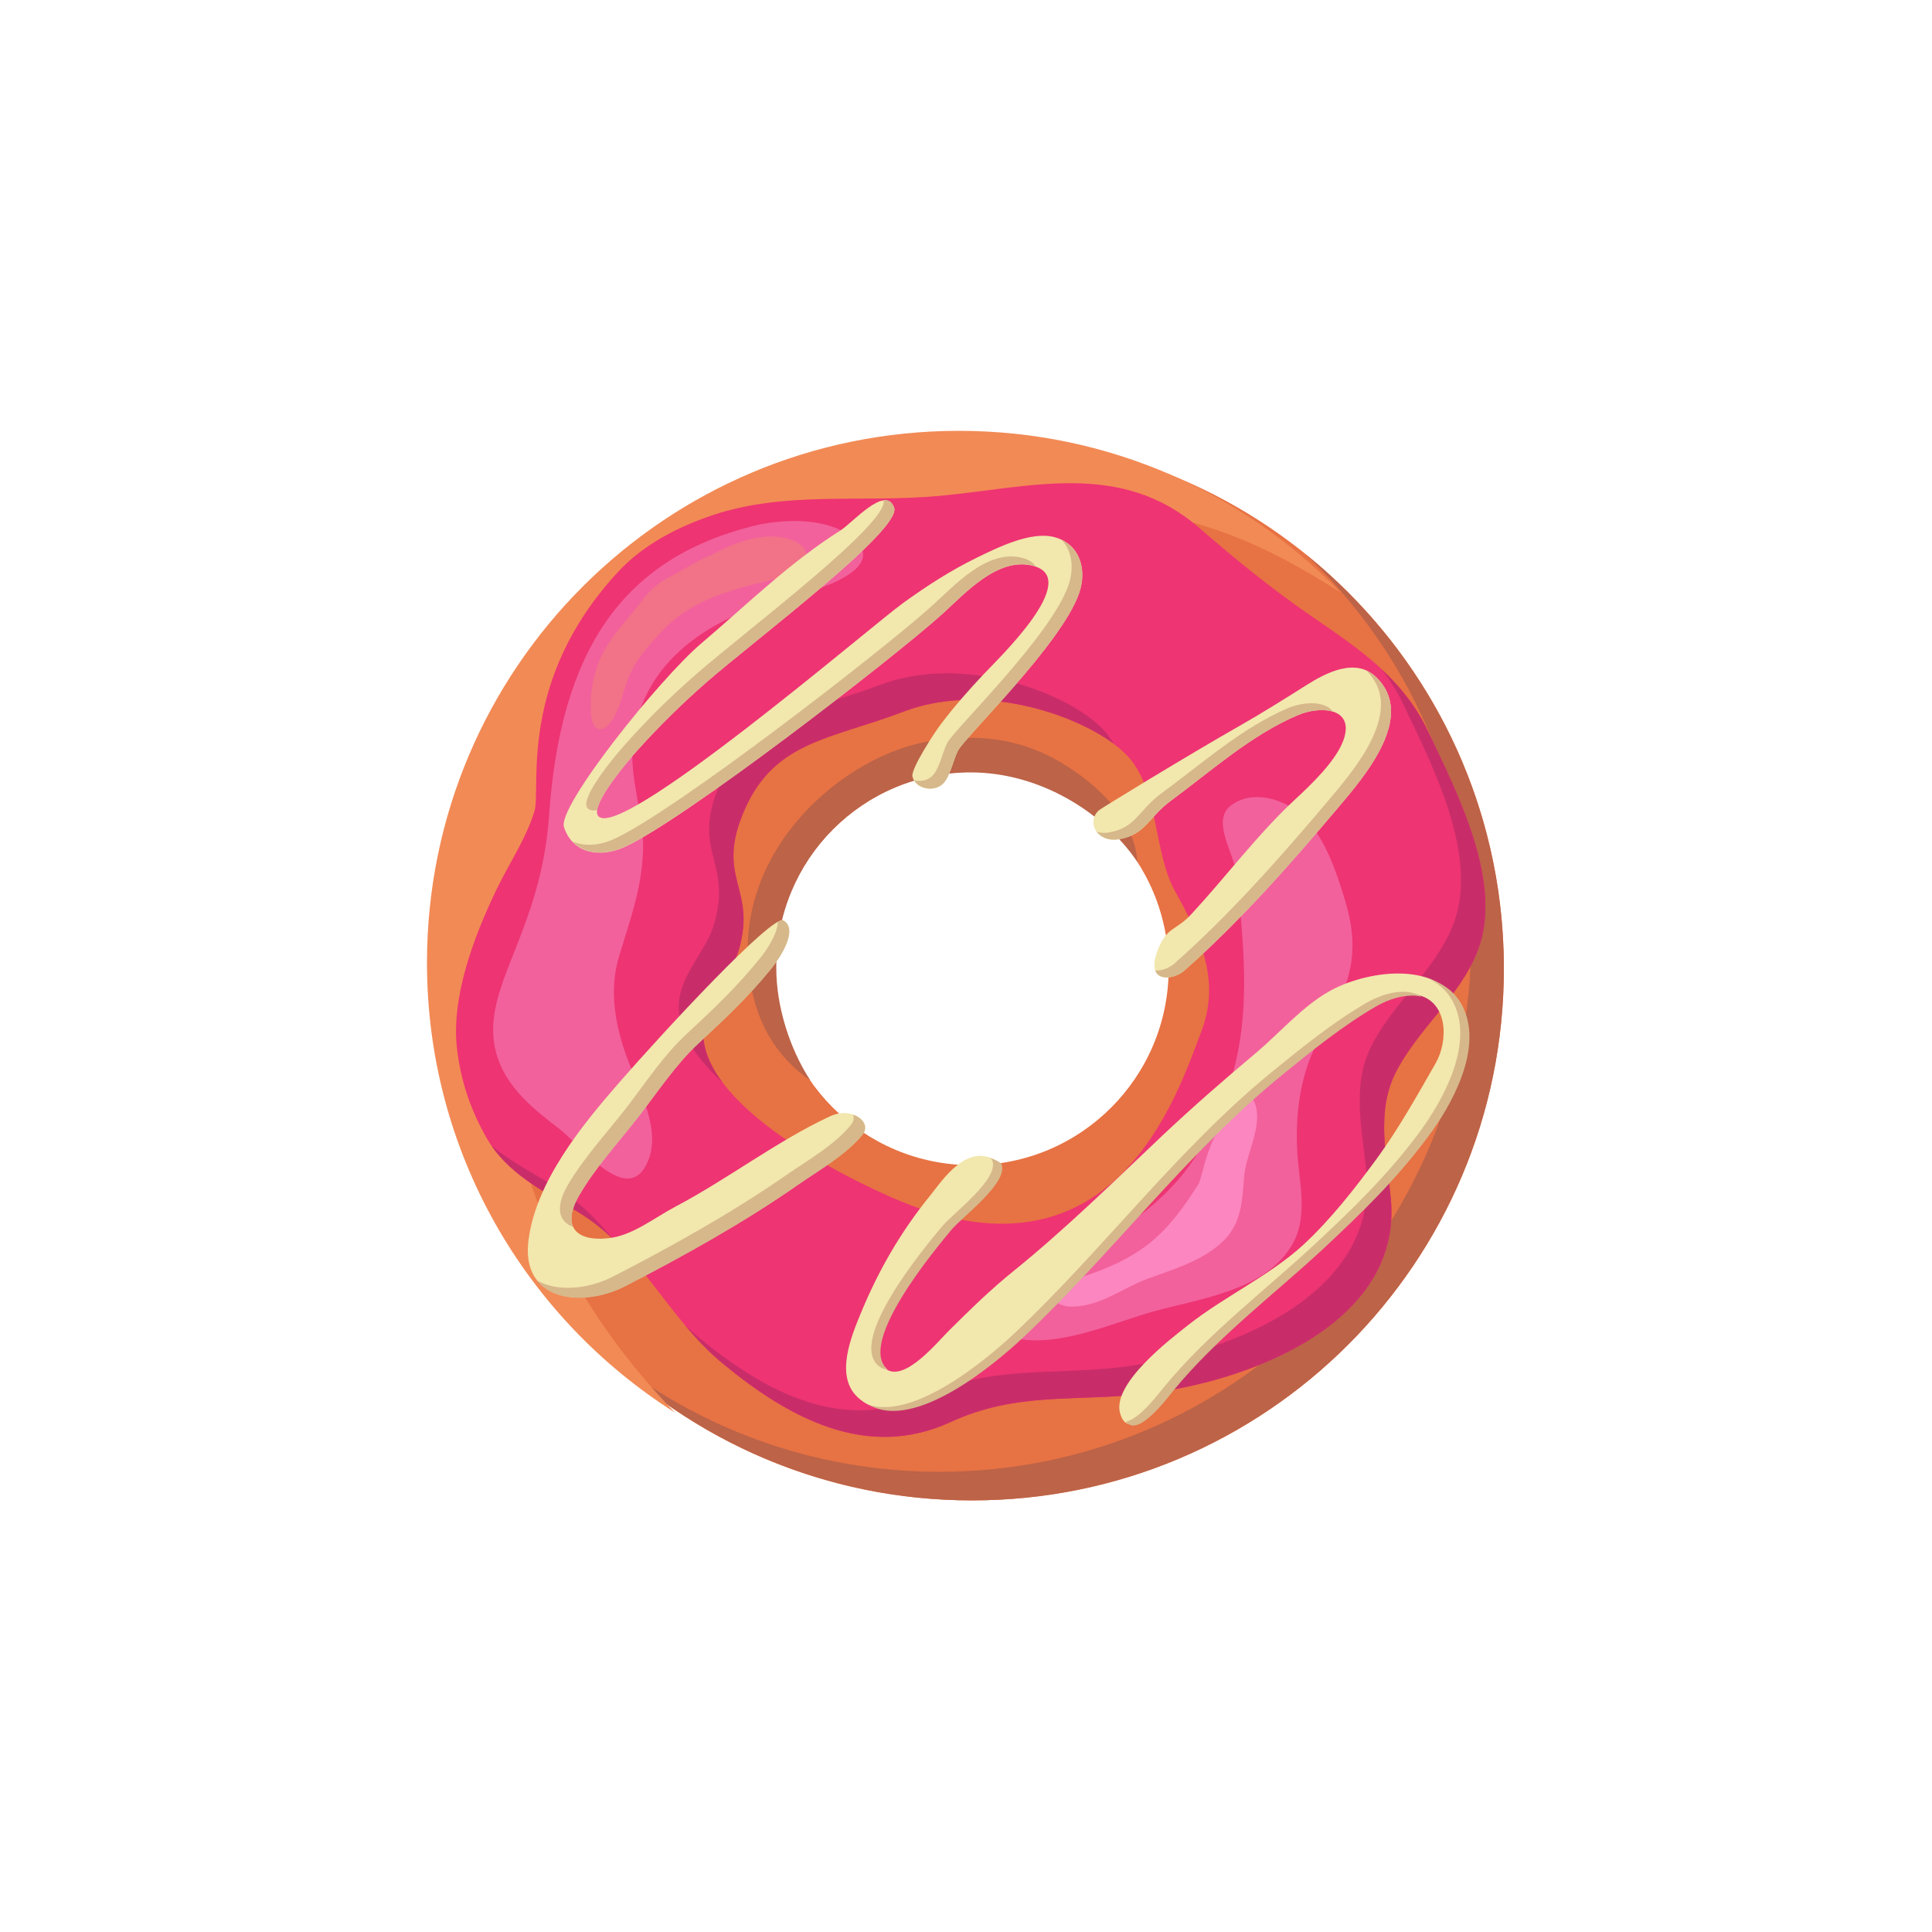 <svg version="1.2" xmlns="http://www.w3.org/2000/svg" width="1000" height="1000"><style>.s1{fill:#bc6348}.s4{fill:#c92d69}.s5{fill:#f2619c}.s8{fill:#f2e7ad}.s9{fill:#d6b88b}</style><g id="Layer 1"><g id="&lt;Group&gt;"><g id="&lt;Group&gt;"><path id="&lt;Compound Path&gt;" fill-rule="evenodd" d="M503.1 776.6c-152.2 0-275.3-123.1-275.3-275.3 0-152.2 123.1-275.3 275.3-275.3 152.2 0 275.3 123.1 275.3 275.3 0 152.2-123.1 275.3-275.3 275.3zm101.8-275.3c0-56.3-45.5-101.8-101.8-101.8S401.3 445 401.3 501.3s45.5 101.8 101.8 101.8 101.8-45.5 101.8-101.8z" style="fill:#e77243"/><path id="&lt;Path&gt;" class="s1" d="M675.9 287c52.7 50.1 85.6 121 85.6 199.5 0 152.1-123.2 275.3-275.2 275.3-65.5 0-125.5-22.8-172.8-60.9 49.4 46.9 116.1 75.7 189.6 75.7 152.1 0 275.3-123.3 275.3-275.3 0-86.6-40-163.9-102.5-214.3z"/><path id="&lt;Path&gt;" d="M261.8 538.1c-.8-166.9 91.5-280 285.6-276.9 66.2 1.1 103.9 18.5 146.4 45.4-50-51.6-120-83.6-197.5-83.6C344.2 223 221 346.2 221 498.3c0 98 51.2 184 128.3 232.8-48.1-49.6-87.1-118.5-87.5-193z" style="fill:#f28a55"/><path id="&lt;Path&gt;" class="s1" d="M419.4 559.2c-10.4-16-17.6-37.7-17.6-58.2 0-56.2 44.5-101.2 100.7-101.2 34.7 0 67.8 19.6 86.2 46.2-1.4-19.8-16.3-35.5-32.5-46.8-24.2-16.8-48.3-20.1-76.3-15.3-43.1 7.6-100 55.3-92.2 119.9 2.9 23.5 12.8 42.3 31.7 55.4z"/></g><g id="&lt;Group&gt;"><path id="&lt;Compound Path&gt;" fill-rule="evenodd" d="M765 491.7c-9.3 24.5-31.7 41.2-43 64.3-9.8 20.1-4.1 43.5-2.1 64.4 6.1 65.2-74.7 95.5-129.7 101.3-35.3 3.7-64.7-1.1-98.3 14.4-42.9 19.7-83.1-1.7-117.5-30.1-29.3-24.1-42.2-58.6-75.1-78.6-17.9-10.8-36.8-19.8-47.5-38.5-8.2-14.4-13.2-29.1-15.2-45.6-3.3-26.9 8.6-58.3 20.2-82.5 6.5-13.6 15.3-26.3 19.8-40.8 3.7-11.7-9.2-67.6 43.6-124.3 12.9-13.8 30.2-22.8 48.5-29 37.6-12.7 77.5-6.4 117.1-10 47.5-4.3 94.2-18.8 135 16.6 19.3 16.7 37.4 31.5 58.8 46.2 24.3 16.7 46.6 31.6 59.6 59.1 14.9 31.5 39.1 78.1 25.8 113.1zm-156.9-30.6c-11-19.9-8.3-52.2-24.3-69.6-16.9-18.5-71.7-40.1-116-23.2-37.5 14.3-66.6 15.1-82.3 50.6-15.8 35.9 6.4 40.1-3.1 72.8-3.9 13.2-15.4 24-17.9 37.9-6.3 33.8 50.2 69.3 95.9 89.7 116.1 51.7 149-53 161.4-85.4 10.4-27.2-1.2-50.2-13.7-72.8z" style="fill:#ee3473"/><g id="&lt;Group&gt;"><path id="&lt;Path&gt;" class="s4" d="M286.6 613.7c-11.1-6.7-22.6-12.7-32.3-20.8 11 16 28.5 24.5 45 34.5 6.9 4.2 12.9 9.1 18.4 14.4-8.8-10.6-18.4-20.4-31.1-28.1zM374 560.3c-7.6-10.1-11.4-20.4-9.5-30.7 2.5-13.9 14-24.7 17.9-37.9 9.5-32.7-12.7-36.9 3.1-72.8 15.7-35.5 44.8-36.3 82.3-50.6 39.1-14.9 86.3.2 108.6 16.6-1.5-2.6-3.2-5-5.2-7.1-17-18.5-71.7-40.1-116-23.2-37.6 14.2-66.7 15.1-82.3 50.6-15.8 35.8 6.3 40.1-3.2 72.8-3.8 13.2-15.3 24-17.9 37.9-2.8 15 6.8 30.3 22.2 44.4zM739.2 378.6c-6.2-13-14.5-23.2-24-32.1 4.3 5.5 8.1 11.5 11.3 18.4 15 31.5 39.1 78.1 25.9 113.1-9.4 24.5-31.8 41.2-43 64.3-9.9 20.1-4.1 43.5-2.2 64.4 6.1 65.2-74.7 95.5-129.7 101.2-35.3 3.8-64.6-1-98.3 14.5-42.9 19.6-83-1.7-117.5-30.1q-3.8-3.2-7.3-6.5c6 7.1 12.4 14 20 20.2 34.4 28.4 74.6 49.8 117.5 30.1 33.6-15.5 63-10.7 98.3-14.4 55-5.8 135.8-36.1 129.7-101.3-2-20.9-7.7-44.3 2.1-64.4 11.3-23.1 33.7-39.8 43-64.3 13.3-35-10.9-81.6-25.8-113.1z"/></g></g><g id="&lt;Group&gt;"><path id="&lt;Path&gt;" class="s5" d="M439.1 276.7c-13-8.9-34.7-8.1-49.4-4.4-68.4 17.2-99.6 65.4-105.5 149.7-4.1 59.2-33.3 86.9-28.4 118.2 3.3 20.3 18.6 32.5 33.7 44.1 10.4 7.9 33.1 37.9 44.1 20.2 9.9-16.1-1.3-37.2-7.4-52.7-7.2-18-11.5-37.7-5.8-56.7 5.6-18.7 11.5-34.1 12.4-53.8.9-19.2-7-37-5.3-56.1 4.1-44.1 42.5-66.9 81-76 12.7-3 55.5-15.4 30.6-32.5z"/></g><path id="&lt;Path&gt;" class="s5" d="M692.4 454.2c-4.6-13.2-11.7-29-24.2-36.5-9.1-5.4-22-7.8-31.1-.8-10.5 8.1 2 24.9 3.2 36.8 3.6 38.5 8.2 77.1-6.4 114.4-10.9 28-24.2 53.3-73.3 79.7-7.3 3.9-39 15.3-51.1 23.2-.3.2-19 16.3 18.9 22.2 22 3.3 48.4-8.7 68.3-14.3 24.3-6.8 59.2-10.8 72.7-35.7 7.9-14.6 2.7-32.7 2-48.2-.8-16.4 1.1-33.9 7.5-49.1 6.2-14.7 15.8-26.8 19.5-42.6 4.2-17.8-.3-32.3-6-49.1z"/><path id="&lt;Path&gt;" d="M410.3 279.7c-13.3-5.1-28.8.3-42.1 7.6-7 2.5-14.6 7.8-20.5 10.7-6.6 3.2-10.8 6.9-15.3 12.8-9.3 12-19.5 21.3-24 36.3-2.2 7.3-3.1 15-2.5 22.6.6 6.7 4.1 11 9.5 4.9 5.3-6.1 6.6-15.2 9.4-22.6 3.6-9.8 11.2-18.4 18.4-25.9 17.4-18.1 41.5-22.2 64.9-28.1 10.1-2.5 13.6-14 2.2-18.3z" style="fill:#f27288"/><path id="&lt;Compound Path&gt;" d="M650.3 573.9c-2.9-15.2-14.5 2.9-17.8 8-5.4 8.2-7.6 15-10 24.2-.5 1.8-1.1 3.9-1.8 6.1-7.1 11.5-15.1 22.7-25.5 31.1-10.4 8.4-23.2 13.8-35.6 17.8-4.3 1.4-13.2 3.1-13.8 8.8-.6 6.1 6.9 6.7 11.5 6.3 13.7-1.1 24.2-9.7 36.7-14.3 13.4-5 28.4-9.2 39-19.4 9.8-9.4 9.9-21.1 11-33.6.9-11.1 8.4-23.7 6.3-35z" style="fill:#fc86bf"/><path id="&lt;Compound Path&gt;" class="s8" d="M429.6 577.8c-27.8 13-52.8 32.4-79.9 46.7-11.2 5.9-22.4 15.1-34.8 16.4-17.5 1.9-24.1-6.8-15.2-22.1 8.3-14.4 20.2-27.3 30.4-40.4 10.2-13.1 19.4-27.2 31.2-38.2 14.2-13.2 25.6-23.8 38-39 4.4-5.5 14.1-20 6.3-24.8-5.6-3.5-61.8 57.2-85 83.8-19.8 22.7-43 51.3-47 81.3-4.4 32.1 27.6 35.6 50 24.1 30.2-15.5 61.8-33.1 89.4-52.4 11.4-7.9 24.7-15.4 33.4-25.9 5.3-6.5-5.4-14.8-16.8-9.5z"/><g id="&lt;Group&gt;"><path id="&lt;Path&gt;" class="s9" d="M393.3 496.1c-12.3 15.2-23.7 25.8-37.9 39.1-11.9 10.9-21.1 25.1-31.2 38.2-10.2 13.1-22.2 26-30.5 40.3-6.2 10.9-4.8 18.5 2.9 21.3-1.7-3.9-.8-9.4 3.1-16.1 8.3-14.4 20.2-27.3 30.4-40.4 10.2-13 19.4-27.2 31.2-38.2 14.2-13.2 25.6-23.8 38-39 4.4-5.5 14.1-20 6.3-24.8-.6-.3-1.6-.1-3 .7-.1 6.3-6.1 15-9.3 18.9zM441.6 577c.5 1.7.3 3.5-1.2 5.3-8.6 10.5-22 18-33.4 25.9-27.6 19.2-59.1 36.8-89.4 52.4-12.9 6.7-29.2 8.3-39.7 2.1 9.2 11.8 29.9 11.2 45.7 3.1 30.2-15.6 61.8-33.2 89.4-52.5 11.4-7.9 24.7-15.4 33.4-25.9 3.3-4 .5-8.7-4.8-10.4z"/></g><path id="&lt;Path&gt;" class="s8" d="M712.2 350.4c-10.5-10.1-25.7-2.3-35.8 4.1-11.6 7.3-23 14.5-34.8 21.2-26.2 14.9-71.7 42.7-72.8 43.7-6.8 6.1-.8 17 10.3 15 14.1-2.4 15.5-11.6 26.9-19.9 20.9-15.4 41.6-34.1 65.7-44.3 11.2-4.9 29.7-4.3 23.7 12.8-3.9 11-17.1 23.4-25.4 31.1-19.2 17.9-35.1 39.3-53.2 58.9-8 8.7-12.5 6.6-17.1 17.6-7.8 18.5 7.1 17.3 13.4 11.7 28.6-25.3 54.8-55 79.7-84.5 13.8-16.3 40.4-47.3 19.4-67.4z"/><g id="&lt;Group&gt;"><path id="&lt;Path&gt;" class="s9" d="M605.9 414.5c21-15.4 41.7-34.1 65.7-44.3 5.6-2.4 13-3.5 18.3-1.8-4-5.9-15.5-5.2-23.4-1.8-24 10.3-44.7 28.9-65.7 44.3-11.4 8.4-12.8 17.6-26.9 20-2.3.4-4.4.2-6.3-.4 2.2 2.9 6.3 4.8 11.5 3.9 14.1-2.4 15.5-11.6 26.8-19.9zM712.2 350.4c-1.6-1.5-3.2-2.6-5-3.3 20.6 20-5.8 50.9-19.6 67.2-24.8 29.4-51.1 59.1-79.7 84.4-2.6 2.3-6.6 3.9-10 3.6 2.1 5.7 10.8 3.9 15.2 0 28.6-25.3 54.8-55 79.7-84.5 13.8-16.3 40.4-47.3 19.4-67.4z"/></g><path id="&lt;Path&gt;" class="s8" d="M755.9 521c-11.5-24.7-49.6-18.3-67.9-7.9-14 7.9-25.6 21.5-37.8 31.8-16.5 13.8-33 28.2-48.8 43.1-24.8 23.5-50.1 48.3-76.8 69.9-11.7 9.4-22.3 19.8-32.9 30.3-6.2 6-23.1 27.2-33 20.5-18.4-12.4 23.6-62.6 32.2-72.9 5.9-7.1 30.3-25 25.7-34.4-15.8-11.1-29.2 10.1-35.3 17.6-15 18.5-26.6 38.5-35.7 60.6-5 12.1-13.3 32.1-2.1 43.2 22.7 22.4 69.5-17.1 84.8-31.6 46-43.4 84.9-95.9 134-135.8 15.4-12.5 31.2-25.3 48.2-35.2 6.5-3.8 15.7-6.9 23.4-5.2 15.5 3.5 15.9 23.5 9.2 35.3-9.3 16.2-19.1 33.8-30.1 48.9-11.5 15.7-24.4 32.2-38.5 45.2-17.5 16-40.9 26.7-59.7 41.6-9 7.1-39.1 30-35.1 45.3 4.3 16.6 22-7.4 26.1-12.4 22.6-27.4 51.7-49.4 77.5-73.3 19.9-18.5 37.7-35.8 54.1-57.8 12.4-16.5 28.4-45.3 18.5-66.8z"/><g id="&lt;Group&gt;"><path id="&lt;Path&gt;" class="s9" d="M513.4 600.2c4.7 9.4-19.7 27.4-25.6 34.4-8.7 10.3-50.6 60.5-32.2 73 1.2.8 2.5 1.2 3.8 1.2-16-13.5 24.6-62.1 33.1-72.3 5.9-7 30.3-24.9 25.7-34.3-2-1.5-4-2.4-6-2.8l1.2.8zM663.9 556.2c15.4-12.6 31.2-25.3 48.2-35.2 6.5-3.8 15.7-6.9 23.3-5.2q.3.1.5.1c-1.5-.9-3.2-1.6-5.2-2.1-7.6-1.7-16.9 1.5-23.3 5.2-17.1 9.9-32.9 22.7-48.3 35.2-49.1 39.9-87.9 92.4-134 135.9-13.4 12.6-50.7 44.3-75 37.2 23.9 13.4 65.5-21.8 79.8-35.3 46-43.4 84.9-95.9 134-135.8z"/><path id="&lt;Path&gt;" class="s9" d="M757.5 521.8c-3.6-7.8-9.9-12.5-17.3-14.9 5.3 2.7 9.7 6.9 12.5 12.9 10 21.5-6.1 50.3-18.4 66.8-16.4 22-34.3 39.3-54.2 57.8-25.7 23.9-54.9 45.9-77.4 73.3-3 3.6-12.9 16.9-19.9 18.1 6 8.4 20.9-11.5 24.6-16.1 22.5-27.4 51.7-49.4 77.5-73.3 19.8-18.5 37.7-35.8 54.1-57.8 12.4-16.5 28.4-45.3 18.5-66.8z"/></g><path id="&lt;Path&gt;" class="s8" d="M545.7 278c-12.2-3.2-29.5 5.5-40.2 10.7-13.5 6.6-25.7 14.5-37.9 23.3-16.5 11.8-150.1 126.8-158.3 109.8-3-6.1 15.9-28.1 19.8-32.5 11.4-12.8 23.6-24.8 36.6-36.2 24.8-21.6 101.1-78.9 97.1-90.3-4.3-12.1-21.4 7.7-27.7 11.7-26.6 16.8-48.3 38.3-72.1 58.5-21.5 18.2-74.6 84.4-71.1 95.1 4.6 14 18.9 15.8 30.9 10.5 30.7-13.6 139.3-97.8 164.5-120.4 11.9-10.7 29-30.2 47.5-25.3 25.3 6.6-17.9 47.8-25.5 55.9-7.9 8.4-15.6 17.1-22.6 26.4-2.1 2.7-15.5 22.8-14.4 26.8 1.7 6.6 10.6 8 15.2 4.2 4.2-3.5 5.7-12.6 8.3-17.6 3.7-7.2 53.5-55.1 62.7-81.5 4.2-12 .7-25.5-12.8-29.1z"/><g id="&lt;Group&gt;"><path id="&lt;Path&gt;" class="s9" d="M360.2 349.1c-13 11.3-25.2 23.3-36.6 36.2-3.9 4.3-22.8 26.4-19.8 32.5.8 1.5 2.6 2 5.3 1.5 1.1-8.2 16.6-26.2 20-30.1 11.4-12.8 23.7-24.8 36.7-36.2 24.7-21.6 101.1-78.9 97-90.3-1.1-3.1-3-4.1-5.5-3.8 3.4 11.7-72.5 68.6-97.1 90.2zM549.4 279.3c5.7 5.9 6.6 15.2 3.6 23.7-9.2 26.4-59 74.4-62.7 81.5-2.6 5.1-4.1 14.1-8.3 17.6-2.3 2-5.8 2.5-8.9 1.8 2.9 4.8 10.4 5.6 14.5 2.2 4.2-3.5 5.7-12.6 8.3-17.6 3.7-7.2 53.5-55.1 62.7-81.5 3.7-10.8 1.2-22.8-9.2-27.7zM534.8 292.8q.6.1 1.2.3c-1.2-1.9-3.4-3.4-6.7-4.3-18.5-4.9-35.6 14.7-47.5 25.3C456.6 336.8 348 421 317.3 434.5c-7 3.1-14.8 3.8-21 1 6.5 6.9 17.2 7.1 26.5 3 30.7-13.5 139.3-97.8 164.6-120.4 11.9-10.7 29-30.2 47.4-25.3z"/></g></g></g></svg>